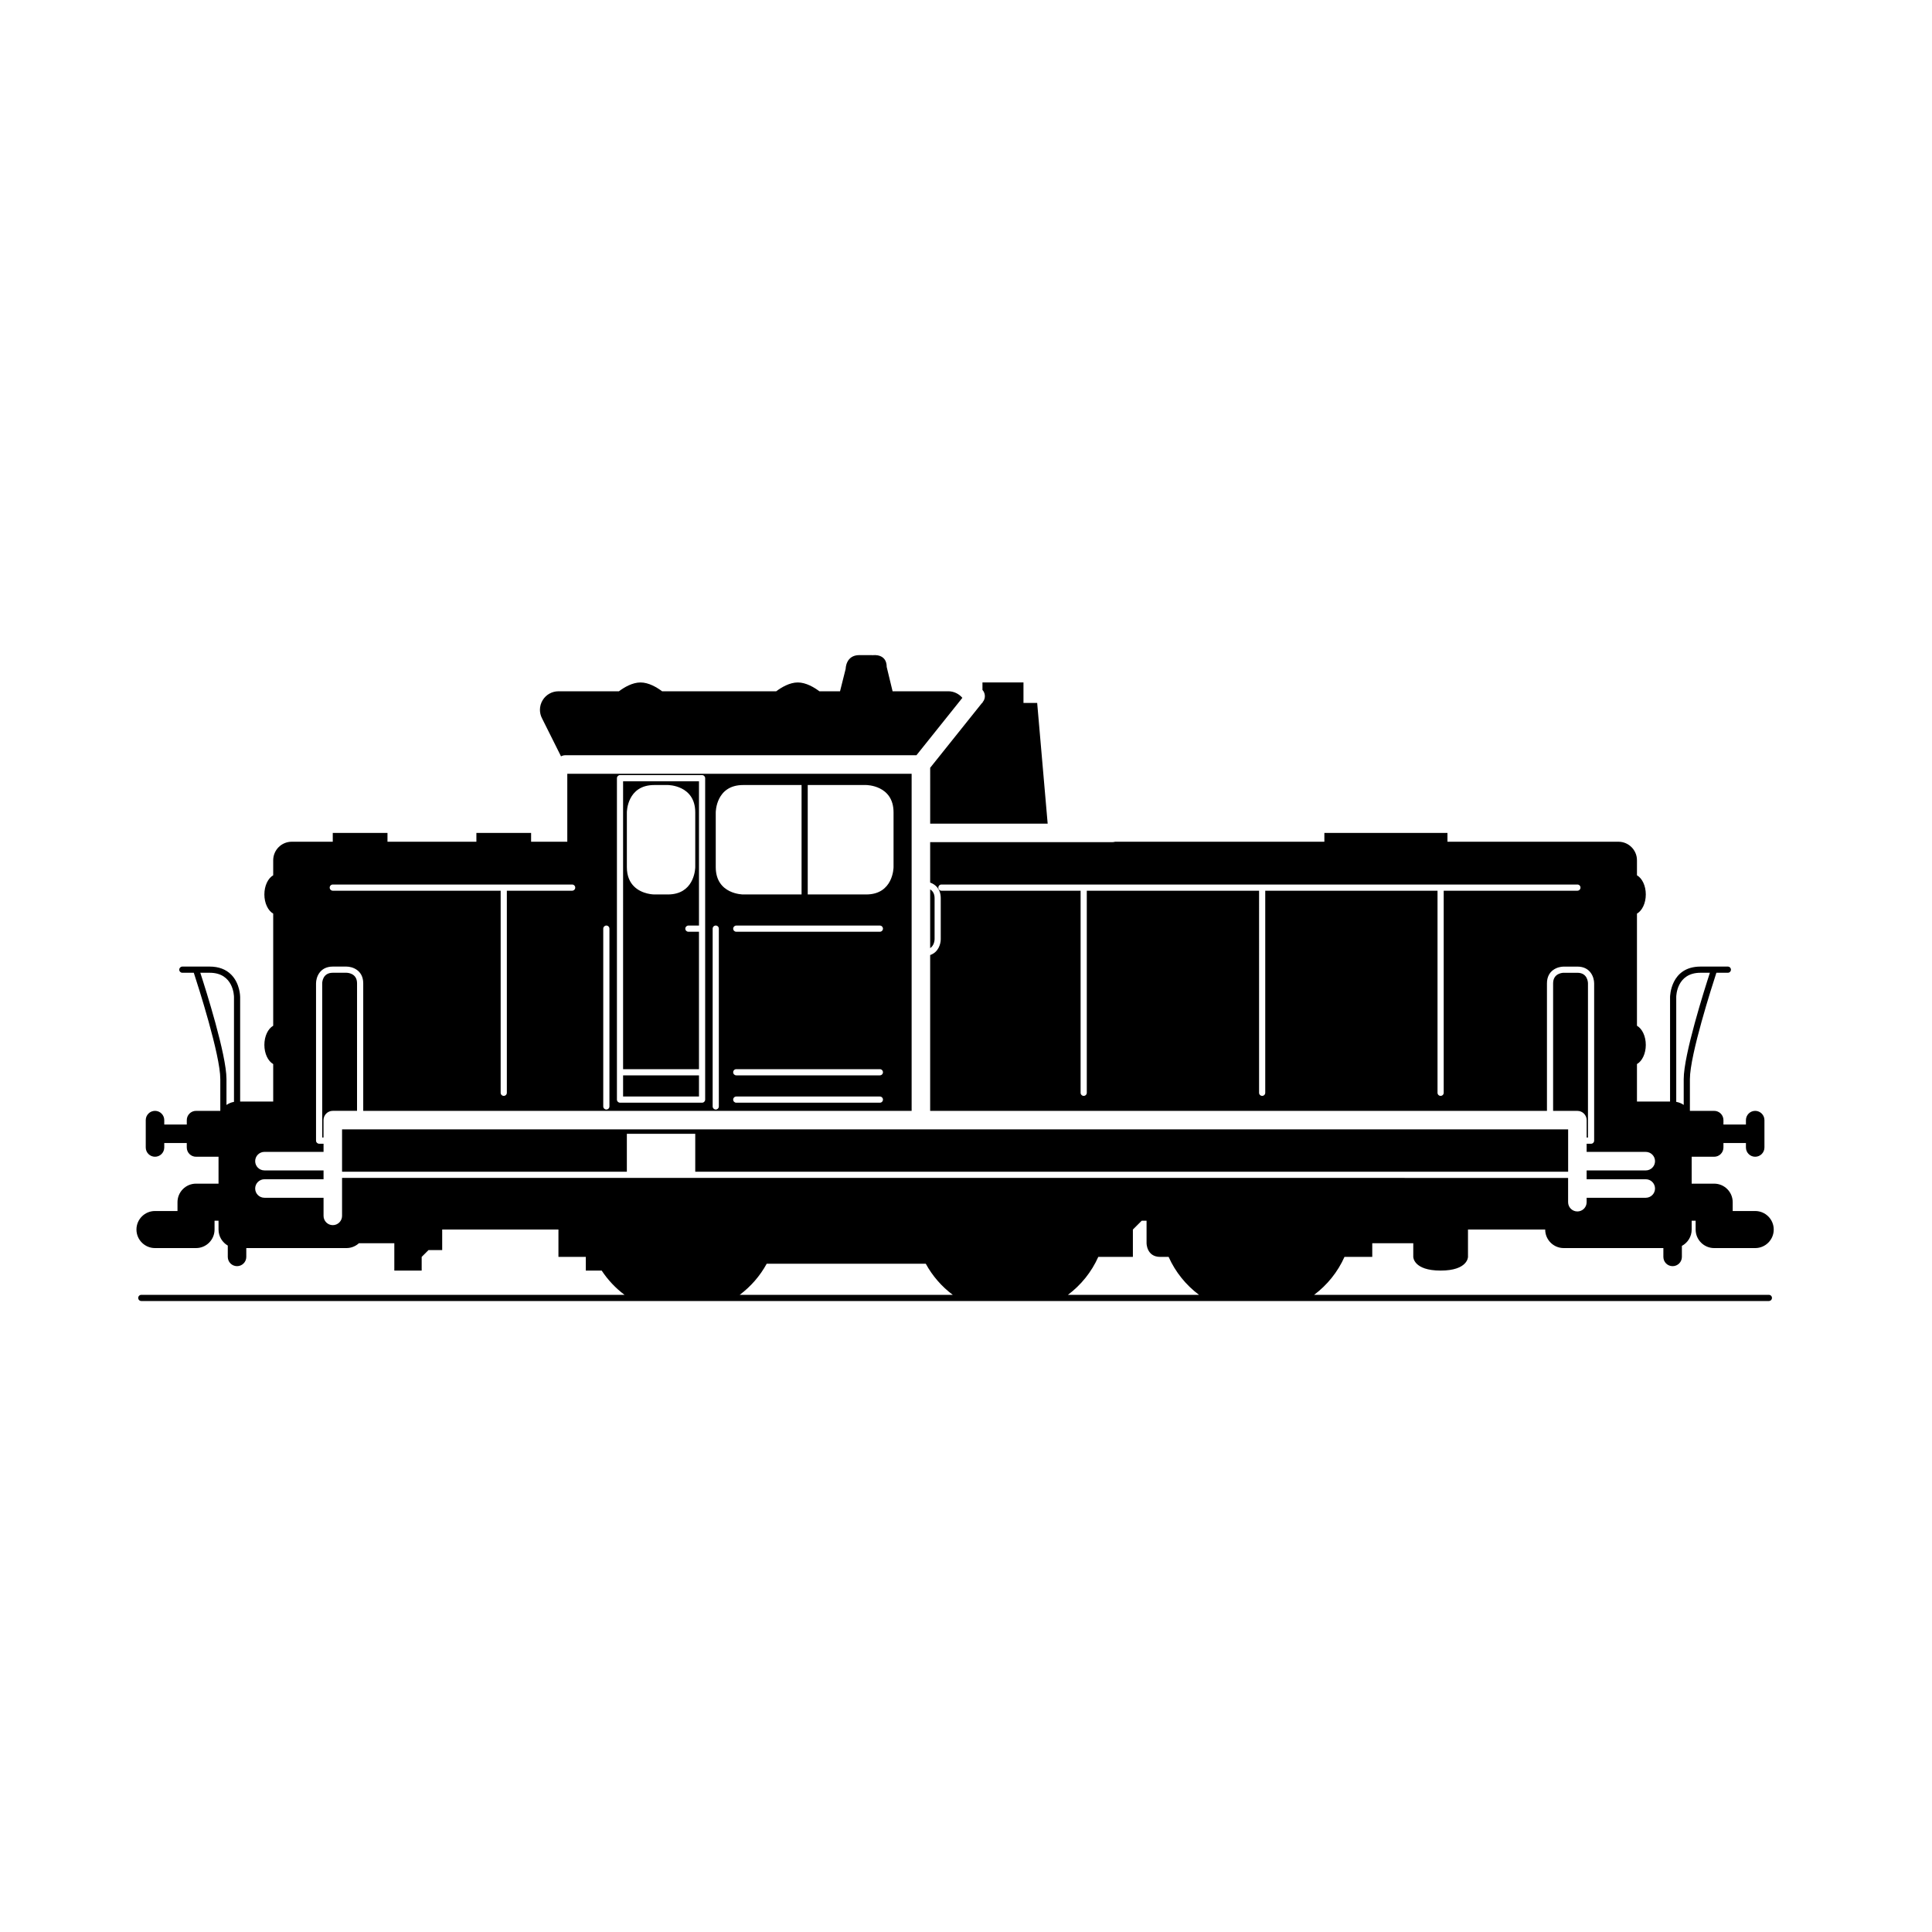 <svg xmlns="http://www.w3.org/2000/svg" xmlns:xlink="http://www.w3.org/1999/xlink" version="1.1" id="Calque_1" x="0px" y="0px" width="100px" height="100px" viewBox="0 0 100 100" enable-background="new 0 0 100 100" xml:space="preserve">
<path d="M17.705,60.649h14.741v-1.964h3.54v1.964h45.181v-2.192H17.705V60.649z M82.193,58.879c0-0.307,0-7.979,0-7.979  c0-0.057-0.021-0.549-0.547-0.549h-0.707c-0.057,0-0.55,0.021-0.55,0.548c0,0,0,5.221,0,6.6h1.257c0.264,0,0.479,0.215,0.479,0.479  v0.902H82.193z M48.145,42.631h6.082l-0.543-6.246h-0.709v-1.062h-2.123v0.387c0.155,0.171,0.17,0.434,0.021,0.621l-0.021,0.026  v0.029h-0.023l-2.683,3.354V42.631z M29.038,39.148c0.067-0.035,0.141-0.057,0.222-0.057c0,0,17.726,0,18.175,0  c0.202-0.252,1.714-2.142,2.377-2.971c-0.181-0.213-0.447-0.34-0.731-0.34H46.2l-0.304-1.258c0-0.708-0.708-0.61-0.708-0.61  s0-0.004-0.708-0.004c-0.708,0-0.708,0.708-0.708,0.708l-0.292,1.165h-1.068c-0.272-0.204-0.694-0.457-1.118-0.457  c-0.423,0-0.846,0.253-1.118,0.457h-5.905c-0.272-0.204-0.694-0.457-1.118-0.457c-0.423,0-0.846,0.253-1.118,0.457h-3.129  c-0.332,0-0.641,0.172-0.815,0.455c-0.095,0.154-0.144,0.329-0.144,0.505c0,0.146,0.034,0.293,0.102,0.428  C28.048,37.168,28.642,38.356,29.038,39.148z M91.557,67.021H68.018c0.678-0.507,1.223-1.182,1.572-1.964c0.873,0,1.438,0,1.438,0  v-0.708h2.123v0.708c0,0,0,0.708,1.416,0.708s1.416-0.708,1.416-0.708v-1.416h3.996c0,0.529,0.43,0.959,0.959,0.959h5.158v0.457  c0,0.265,0.213,0.479,0.479,0.479s0.479-0.215,0.479-0.479v-0.57c0.302-0.162,0.507-0.479,0.507-0.846v-0.457h0.205  c0,0.2,0,0.457,0,0.457c0,0.529,0.43,0.959,0.959,0.959h2.124c0.53,0,0.959-0.43,0.959-0.959s-0.429-0.959-0.959-0.959  c0,0-0.588,0-1.165,0c0-0.199,0-0.457,0-0.457c0-0.529-0.43-0.959-0.959-0.959h-1.164v-1.393h1.164c0.266,0,0.48-0.215,0.48-0.48  v-0.229h1.164v0.229c0,0.266,0.215,0.48,0.479,0.48s0.479-0.215,0.479-0.48v-1.416c0-0.264-0.215-0.479-0.479-0.479  s-0.479,0.215-0.479,0.479v0.229h-1.164v-0.229c0-0.264-0.215-0.479-0.48-0.479h-1.256v-1.645c0-1.249,1.152-4.832,1.371-5.503  h0.593c0.089,0,0.16-0.072,0.16-0.16c0-0.088-0.071-0.16-0.16-0.16h-1.415c-1.559,0-1.576,1.56-1.576,1.576v5.411h-1.713v-1.941  c0.267-0.152,0.457-0.539,0.457-0.992c0-0.454-0.19-0.84-0.457-0.992v-5.803c0.267-0.152,0.457-0.538,0.457-0.992  s-0.19-0.84-0.457-0.992c0-0.489,0-0.778,0-0.778c0-0.529-0.43-0.959-0.959-0.959c0,0-3.773,0-8.85,0v-0.457h-6.371v0.457H57.715  c-0.045,0.013-0.09,0.022-0.139,0.022h-9.431v2.091c0.27,0.097,0.548,0.329,0.548,0.81v2.124c0,0.247-0.123,0.674-0.548,0.818v8.066  H80.07v-6.6c0-0.687,0.567-0.868,0.868-0.868h0.708c0.686,0,0.867,0.568,0.867,0.868v8.141c0,0.088-0.072,0.16-0.16,0.16h-0.229  v0.422h3.061c0.265,0,0.479,0.215,0.479,0.48c0,0.265-0.215,0.479-0.479,0.479h-3.061v0.457h3.061c0.265,0,0.479,0.215,0.479,0.479  s-0.215,0.479-0.479,0.479h-3.061v0.229c0,0.266-0.215,0.479-0.479,0.479c-0.266,0-0.48-0.214-0.48-0.479c0,0,0-0.559,0-1.256  H17.705c0,1.029,0,1.965,0,1.965c0,0.264-0.214,0.479-0.479,0.479c-0.265,0-0.479-0.215-0.479-0.479v-0.938h-3.06  c-0.265,0-0.479-0.215-0.479-0.479s0.215-0.479,0.479-0.479h3.06V60.58h-3.06c-0.265,0-0.479-0.214-0.479-0.479  c0-0.266,0.215-0.48,0.479-0.48h3.06v-0.422h-0.229c-0.088,0-0.16-0.072-0.16-0.16v-8.141c0-0.3,0.182-0.868,0.868-0.868h0.708  c0.3,0,0.867,0.182,0.867,0.868v6.6h28.385V40.051H29.363v3.517H27.49v-0.457h-2.832v0.457h-4.602v-0.457h-2.832v0.457  c-1.279,0-2.124,0-2.124,0c-0.254,0-0.499,0.101-0.678,0.281c-0.18,0.18-0.281,0.424-0.281,0.678c0,0,0,0.289,0,0.778  c-0.267,0.152-0.457,0.539-0.457,0.992s0.19,0.839,0.457,0.992c0,1.697,0,3.901,0,5.803c-0.267,0.152-0.457,0.538-0.457,0.992  c0,0.453,0.19,0.84,0.457,0.992v1.941H12.43v-5.411c0-0.028-0.005-0.701-0.466-1.162c-0.274-0.274-0.648-0.414-1.109-0.414H9.438  c-0.088,0-0.16,0.072-0.16,0.16c0,0.088,0.072,0.16,0.16,0.16h0.593c0.219,0.671,1.372,4.254,1.372,5.503v1.645h-1.256  c-0.265,0-0.479,0.215-0.479,0.479v0.229H8.502v-0.229c0-0.264-0.214-0.479-0.479-0.479c-0.265,0-0.479,0.215-0.479,0.479v1.416  c0,0.266,0.215,0.48,0.479,0.48c0.265,0,0.479-0.215,0.479-0.48v-0.229h1.165v0.229c0,0.266,0.215,0.48,0.479,0.48h1.165v1.393  h-1.165c-0.529,0-0.959,0.43-0.959,0.959c0,0,0,0.258,0,0.457c-0.577,0-1.165,0-1.165,0c-0.53,0-0.959,0.43-0.959,0.959  S7.493,64.6,8.022,64.6h2.124c0.53,0,0.959-0.43,0.959-0.959c0,0,0-0.257,0-0.457h0.206v0.457c0,0.355,0.193,0.664,0.479,0.83v0.586  c0,0.265,0.214,0.479,0.479,0.479c0.265,0,0.479-0.215,0.479-0.479V64.6h5.184c0.249,0,0.475-0.096,0.645-0.251h1.833v1.416h1.416  v-0.708l0.354-0.354h0.708v-1.062h6.017v1.416h1.416v0.708h0.822c0.319,0.483,0.719,0.909,1.183,1.256H7.314  c-0.088,0-0.16,0.071-0.16,0.159c0,0.089,0.071,0.16,0.16,0.16h84.242c0.088,0,0.16-0.071,0.16-0.16  C91.717,67.092,91.645,67.021,91.557,67.021z M88.018,50.35h0.486c-0.287,0.882-1.355,4.244-1.355,5.503v1.338  c-0.113-0.08-0.245-0.135-0.387-0.158v-5.427C86.762,51.555,86.781,50.35,88.018,50.35z M81.646,46.103h-6.92v10.459  c0,0.089-0.071,0.16-0.16,0.16c-0.088,0-0.16-0.071-0.16-0.16V46.103h-8.917v10.459c0,0.089-0.071,0.16-0.159,0.16  c-0.089,0-0.16-0.071-0.16-0.16V46.103h-8.918v10.459c0,0.089-0.071,0.16-0.16,0.16c-0.088,0-0.16-0.071-0.16-0.16V46.103h-7.204  c-0.088,0-0.16-0.072-0.16-0.16c0-0.088,0.071-0.16,0.16-0.16h32.919c0.088,0,0.159,0.071,0.159,0.16  C81.806,46.031,81.734,46.103,81.646,46.103z M45.542,57.076h-7.433c-0.088,0-0.16-0.072-0.16-0.16c0-0.089,0.072-0.16,0.16-0.16  h7.433c0.088,0,0.16,0.071,0.16,0.16C45.702,57.004,45.63,57.076,45.542,57.076z M45.542,55.66h-7.433  c-0.088,0-0.16-0.072-0.16-0.16c0-0.089,0.072-0.16,0.16-0.16h7.433c0.088,0,0.16,0.071,0.16,0.16  C45.702,55.588,45.63,55.66,45.542,55.66z M45.542,48.227h-7.433c-0.088,0-0.16-0.072-0.16-0.16c0-0.088,0.072-0.16,0.16-0.16h7.433  c0.088,0,0.16,0.072,0.16,0.16C45.702,48.155,45.63,48.227,45.542,48.227z M41.808,40.633c1.563,0,3.026,0,3.026,0  s1.416,0,1.416,1.416s0,2.832,0,2.832l0,0c0,0,0,0,0,0l0,0c0,0.027-0.014,1.416-1.416,1.416h-3.026V40.633z M37.047,42.049  L37.047,42.049c0-0.022,0.011-1.416,1.416-1.416h3.026v5.664c-1.563,0-3.026,0-3.026,0s-1.416,0-1.416-1.416  C37.047,43.465,37.047,42.049,37.047,42.049z M36.887,48.066c0-0.088,0.071-0.16,0.16-0.16s0.16,0.072,0.16,0.16v9.203  c0,0.088-0.072,0.16-0.16,0.16s-0.16-0.072-0.16-0.16V48.066z M31.932,40.279c0-0.088,0.072-0.16,0.16-0.16h4.247  c0.088,0,0.16,0.072,0.16,0.16v16.637c0,0.088-0.072,0.159-0.16,0.159h-4.247c-0.088,0-0.16-0.071-0.16-0.159V40.279z   M31.224,48.066c0-0.088,0.072-0.16,0.16-0.16c0.088,0,0.16,0.072,0.16,0.16v9.203c0,0.088-0.072,0.16-0.16,0.16  c-0.088,0-0.16-0.072-0.16-0.16V48.066z M17.225,45.783h8.849h0h0.001h3.539c0.088,0,0.16,0.071,0.16,0.16  c0,0.088-0.072,0.16-0.16,0.16h-3.38v10.459c0,0.089-0.071,0.16-0.16,0.16s-0.16-0.071-0.16-0.16V46.103h-8.689  c-0.088,0-0.16-0.072-0.16-0.16C17.065,45.854,17.137,45.783,17.225,45.783z M12.11,57.033c-0.143,0.024-0.274,0.08-0.388,0.16  v-1.34c0-1.26-1.067-4.621-1.354-5.503h0.487c1.236,0,1.256,1.205,1.256,1.256V57.033z M38.287,67.021  c0.573-0.429,1.052-0.978,1.397-1.61h8.234c0.346,0.633,0.824,1.182,1.398,1.61H38.287z M55.275,67.021  c0.678-0.507,1.223-1.182,1.572-1.964h1.791v-1.416l0.457-0.457h0.251v1.165c0,0-0.001,0.708,0.708,0.708h0.434  c0.349,0.782,0.895,1.457,1.573,1.964H55.275z M48.374,48.614v-2.124c0-0.247-0.108-0.381-0.229-0.456v3.042  C48.361,48.933,48.373,48.655,48.374,48.614z M18.481,50.898c0-0.527-0.493-0.548-0.548-0.548h-0.708  c-0.527,0-0.547,0.493-0.548,0.548c0,0,0,7.674,0,7.98h0.068v-0.902c0-0.264,0.215-0.479,0.479-0.479h1.256  C18.481,56.119,18.481,50.898,18.481,50.898z M36.179,55.66h-3.928v1.096h3.928V55.66z M36.179,48.227h-0.548  c-0.088,0-0.16-0.072-0.16-0.16c0-0.088,0.072-0.16,0.16-0.16h0.548v-7.468h-3.928V55.34h3.928V48.227z M34.569,46.297h-0.708  c0,0-0.623,0-1.042-0.414c-0.213-0.209-0.373-0.526-0.373-1.002c0-1.416,0-2.832,0-2.832v0c0-0.021,0.011-1.416,1.416-1.416h0.708  c0,0,1.416,0,1.416,1.416s0,2.832,0,2.832l0,0c0,0,0,0,0,0l0,0c0,0.025-0.013,1.252-1.176,1.401  C34.734,46.292,34.654,46.297,34.569,46.297z"/>
</svg>